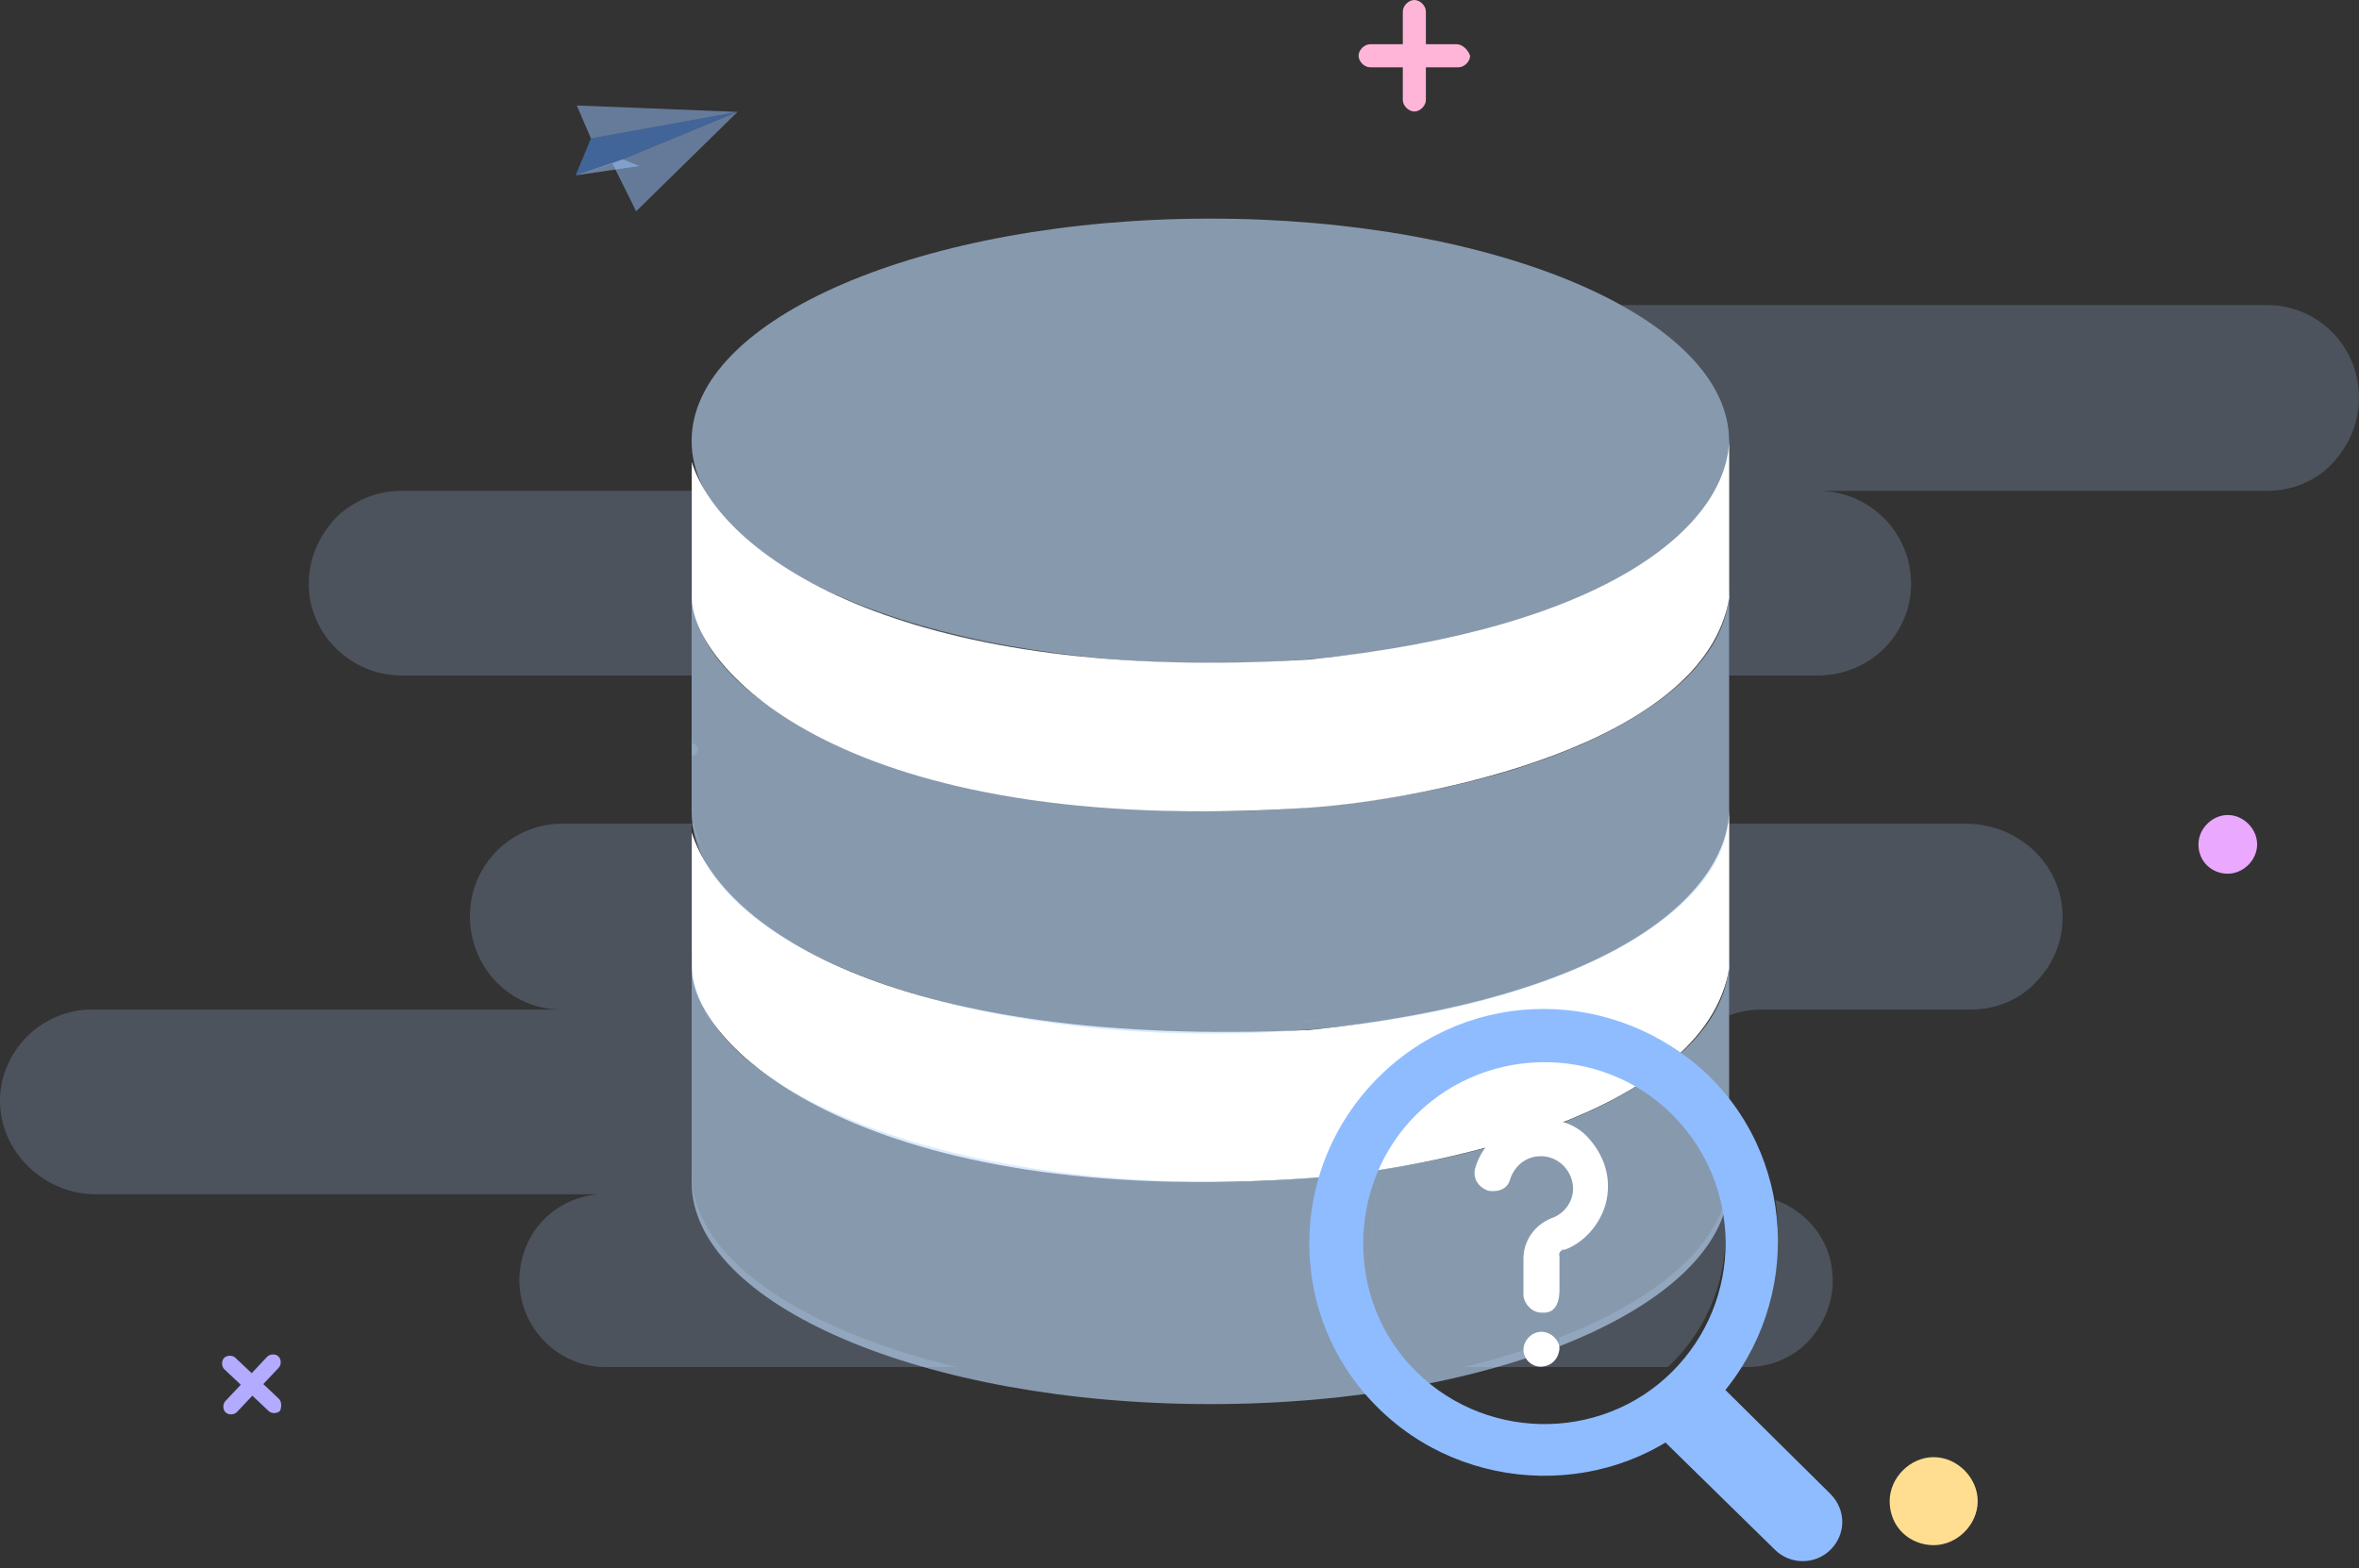 <svg width="191" height="127" viewBox="0 0 191 127" fill="none" xmlns="http://www.w3.org/2000/svg">
<rect x="0" y="0" width="191" height="127" fill="#333333" stroke="none"/>
<path d="M117.94 3.581H115.449V0.934C115.449 0.467 114.982 0 114.515 0C114.048 0 113.581 0.467 113.581 0.934V3.581H110.934C110.467 3.581 110 4.048 110 4.515C110 4.982 110.467 5.449 110.934 5.449H113.581V8.095C113.581 8.562 114.048 9.029 114.515 9.029C114.982 9.029 115.449 8.562 115.449 8.095V5.449H118.095C118.562 5.449 119.029 4.982 119.029 4.515C118.874 4.048 118.407 3.581 117.94 3.581Z" fill="#FFB5D7"/>
<path d="M22.569 113.262L21.318 112.083L22.571 110.753C22.792 110.519 22.778 110.063 22.544 109.842C22.309 109.621 21.853 109.634 21.632 109.869L20.379 111.199L19.049 109.945C18.815 109.724 18.359 109.738 18.138 109.972C17.917 110.207 17.93 110.663 18.165 110.884L19.494 112.137L18.241 113.467C18.02 113.701 18.034 114.157 18.268 114.378C18.503 114.6 18.959 114.586 19.18 114.351L20.433 113.022L21.763 114.275C21.997 114.496 22.453 114.482 22.674 114.248C22.817 113.939 22.804 113.484 22.569 113.262Z" fill="#B2ABFF"/>
<path d="M180.376 70.752C181.643 70.752 182.752 69.643 182.752 68.376C182.752 67.109 181.643 66 180.376 66C179.109 66 178 67.109 178 68.376C178 69.802 179.109 70.752 180.376 70.752Z" fill="#EAA8FF"/>
<path d="M156.564 125.128C158.465 125.128 160.128 123.465 160.128 121.564C160.128 119.663 158.465 118 156.564 118C154.663 118 153 119.663 153 121.564C153 123.703 154.663 125.128 156.564 125.128Z" fill="#FFDE92"/>
<path opacity="0.5" d="M47.847 11.212L46.607 14.199L49.591 13.246L59.714 9.061L47.847 11.212Z" fill="#5198FF"/>
<path opacity="0.5" d="M46.607 14.199L51.756 13.444L50.426 12.901L46.607 14.199Z" fill="#A8CCFF"/>
<path opacity="0.5" d="M47.847 11.212L46.701 8.542L59.714 9.061L47.847 11.212Z" fill="#9BC4FF"/>
<path opacity="0.5" d="M59.714 9.061L49.591 13.246L51.506 17.108L59.714 9.061Z" fill="#98C2FF"/>
<path opacity="0.2" fill-rule="evenodd" clip-rule="evenodd" d="M56 66.704H56.175C56.185 66.75 56.196 66.795 56.207 66.84C56.375 67.55 56.639 68.248 56.995 68.931C56.559 68.183 56.229 67.437 56 66.704ZM56 66.704V77.402L55.999 77.378C55.993 77.252 55.99 77.126 55.99 77V95C55.99 98.353 58.129 101.493 61.855 104.18C62.272 104.481 62.708 104.775 63.163 105.064C66.826 107.388 71.722 109.325 77.449 110.704H49.02C45.189 110.704 42.054 107.536 42.054 103.664C42.054 101.728 42.838 99.968 44.057 98.736C45.189 97.592 46.669 96.888 48.41 96.712H7.749C3.57 96.712 0 93.28 0 89.144C0 87.12 0.871 85.272 2.177 83.952C3.483 82.632 5.398 81.752 7.401 81.752H45.45C41.358 81.752 38.049 78.408 38.049 74.184C38.049 72.072 38.92 70.224 40.226 68.904C41.532 67.584 43.447 66.704 45.45 66.704H56ZM74.326 79.873C71.25 78.994 68.591 77.96 66.323 76.825C66.513 76.918 66.706 77.011 66.901 77.103C69.111 78.145 71.603 79.076 74.326 79.873ZM61.554 85.96C59.908 84.733 58.589 83.414 57.65 82.027C58.58 83.341 59.914 84.714 61.681 86.054C61.639 86.022 61.596 85.991 61.554 85.96ZM120.24 92.241L120.215 92.276C118.519 92.73 116.741 93.134 114.893 93.483C116.624 93.144 118.427 92.733 120.24 92.241ZM126.563 90.164L126.604 90.176C126.67 90.15 126.737 90.123 126.803 90.096C128.813 89.284 130.636 88.387 132.241 87.42C132.31 87.378 132.378 87.337 132.447 87.295L132.428 87.284C130.645 88.381 128.652 89.337 126.563 90.164ZM139.528 97.679C139.316 98.288 139.032 98.888 138.681 99.475C136.787 102.648 132.926 105.483 127.688 107.728C127.216 107.93 126.732 108.128 126.238 108.321C126.249 108.383 126.255 108.446 126.255 108.511C126.164 109.422 125.526 109.969 124.705 109.969C124.223 109.969 123.78 109.689 123.536 109.289C121.953 109.809 120.281 110.283 118.531 110.704H135.041C135.159 110.594 135.276 110.481 135.391 110.366C138.852 106.904 140.231 102.161 139.528 97.679ZM140.552 110.704C143.33 106.687 144.41 101.825 143.762 97.172C146.291 98.115 148.233 100.416 148.366 103.224C148.54 105.336 147.669 107.272 146.363 108.68C145.144 109.912 143.403 110.704 141.487 110.704H140.552ZM136.11 84.566L136.074 84.54C137.974 82.753 139.336 80.688 139.88 78.311C139.876 78.335 139.872 78.36 139.867 78.385C139.478 80.579 138.171 82.663 136.11 84.566ZM139.99 78.265V77.764L140 77.704V66.704H159.162C163.516 66.704 167.086 70.136 166.998 74.36C166.998 76.384 166.128 78.232 164.822 79.552C163.516 80.96 161.6 81.752 159.598 81.752H142.619C141.693 81.752 140.807 81.924 139.99 82.237V78.265ZM107.815 82.505C106.942 82.594 106.059 82.672 105.166 82.738L105.12 82.742C105.412 82.73 105.705 82.718 106 82.704C106.615 82.641 107.22 82.575 107.815 82.505Z" fill="#B4D4FF"/>
<path opacity="0.2" fill-rule="evenodd" clip-rule="evenodd" d="M104.19 53.51C104.791 53.48 105.398 53.447 106.01 53.408C106.625 53.346 107.23 53.279 107.826 53.209C106.633 53.331 105.42 53.432 104.19 53.51ZM139.999 35.825C140.007 35.686 140.01 35.547 140.01 35.408V48.408C140.007 48.428 140.003 48.449 140 48.469V54.704H147.201C149.303 54.704 151.23 53.83 152.544 52.517C153.858 51.206 154.734 49.369 154.734 47.27C154.734 43.071 151.318 39.748 147.201 39.748H183.554C185.569 39.748 187.496 38.961 188.81 37.561C190.124 36.162 191 34.325 191 32.226C191 28.028 187.671 24.704 183.554 24.704H131.247C136.735 27.746 140 31.562 140 35.704C140 35.745 140 35.785 139.999 35.825ZM139.89 49.015C139.4 51.156 138.247 53.044 136.634 54.704H136.706C138.45 52.934 139.554 51.02 139.89 49.015ZM59.356 54.704C58.278 53.597 57.483 52.512 56.94 51.509C57.495 52.615 58.288 53.684 59.294 54.704H59.356ZM56.01 48.106V39.748H32.446C30.431 39.748 28.504 40.623 27.19 41.934C25.876 43.334 25 45.171 25 47.27C25 51.38 28.416 54.704 32.533 54.704H56V47.704C56 47.83 56.003 47.956 56.009 48.082L56.01 48.106ZM66.43 47.576C72.039 50.429 79.931 52.664 90.325 53.404C80.87 52.656 72.524 50.55 66.43 47.576Z" fill="#B4D4FF"/>
<path d="M106.01 95.408C70.385 97.908 56.01 84.908 56.01 78.408V67.408C58.51 75.408 73.01 84.908 106.01 83.408C130.51 80.908 140.01 72.408 140.01 65.408V78.408C138.01 90.408 115.51 94.742 106.01 95.408Z" fill="white"/>
<path d="M148.217 125.492C146.978 126.731 144.942 126.731 143.703 125.492L134.939 116.906C133.7 115.667 133.7 113.631 134.939 112.303C136.179 111.064 138.271 111.135 139.51 112.374L148.185 120.96C149.512 122.288 149.456 124.253 148.217 125.492Z" fill="#8FBCFF"/>
<path opacity="0.2" fill-rule="evenodd" clip-rule="evenodd" d="M98.247 17.704C98.165 17.704 98.082 17.704 98 17.704C74.804 17.704 56 25.763 56 35.704C56 45.614 74.688 53.654 97.784 53.704C74.692 53.652 56.01 45.613 56.01 35.704C56.01 25.763 74.814 17.704 98.01 17.704C98.089 17.704 98.168 17.704 98.247 17.704ZM56 65.704V47.704C56 47.838 56.003 47.972 56.01 48.106V60.175C56.064 60.194 56.118 60.213 56.172 60.231C56.434 60.321 56.573 60.605 56.483 60.866C56.412 61.074 56.218 61.204 56.01 61.204V65.704C56.01 75.613 74.692 83.652 97.784 83.704C74.688 83.654 56 75.614 56 65.704ZM140 48.106V47.704C140 57.645 121.196 65.704 98 65.704C97.928 65.704 97.856 65.704 97.784 65.704C97.86 65.704 97.935 65.704 98.01 65.704C120.893 65.704 139.502 57.861 140 48.106ZM56 95.704V77.704C56 77.838 56.003 77.972 56.01 78.106V95.704C56.01 99.057 58.149 102.196 61.874 104.884C61.872 104.884 61.869 104.884 61.866 104.885C58.14 102.197 56 99.058 56 95.704ZM62.416 105.263C62.416 105.265 62.417 105.267 62.417 105.269L62.418 105.271C69.724 110.252 82.566 113.59 97.244 113.701C82.562 113.589 69.718 110.247 62.416 105.263ZM107.531 95.24C107.531 95.239 107.531 95.239 107.531 95.239C105.184 95.472 102.761 95.621 100.281 95.678C100.28 95.678 100.28 95.678 100.28 95.678C102.76 95.622 105.183 95.473 107.531 95.24ZM98.887 95.7C98.887 95.7 98.887 95.7 98.887 95.7C98.592 95.703 98.296 95.704 98 95.704C97.928 95.704 97.856 95.704 97.784 95.704C97.86 95.704 97.935 95.704 98.01 95.704C98.303 95.704 98.596 95.703 98.887 95.7ZM118.052 111.524C118.049 111.525 118.047 111.525 118.045 111.526C116.814 110.829 115.67 109.929 114.663 108.828C111.112 104.965 110.218 99.425 111.981 94.683C115.394 94.167 118.605 93.467 121.549 92.611C121.548 92.612 121.547 92.613 121.546 92.615C118.605 93.469 115.399 94.167 111.991 94.683C110.228 99.425 111.123 104.965 114.673 108.828C115.68 109.928 116.823 110.827 118.052 111.524ZM132.475 87.994C132.473 87.993 132.471 87.992 132.47 87.991C130.812 89.01 128.915 89.951 126.813 90.8C127.644 90.985 128.413 91.379 128.985 92.008C129.984 93.091 130.567 94.423 130.484 95.921C130.4 97.837 129.068 99.668 127.32 100.335H127.236H127.153C126.986 100.418 126.82 100.584 126.903 100.834V103.332C126.903 103.748 126.82 103.998 126.57 104.248C126.32 104.498 125.987 104.664 125.654 104.748L125.571 104.997C125.574 104.997 125.578 104.997 125.581 104.997L125.665 104.748C125.998 104.664 126.331 104.498 126.58 104.248C126.83 103.998 126.913 103.748 126.913 103.332V100.834C126.83 100.584 126.997 100.418 127.163 100.335H127.247H127.33C129.078 99.668 130.411 97.837 130.494 95.921C130.577 94.423 129.994 93.091 128.995 92.008C128.423 91.379 127.654 90.985 126.824 90.8C128.923 89.952 130.818 89.011 132.475 87.994ZM125.655 93.424C125.654 93.424 125.654 93.424 125.654 93.424H125.488C124.489 93.424 123.573 94.09 123.24 95.172C123.073 95.755 122.573 96.005 121.991 96.005M125.655 93.424H125.498C124.499 93.424 123.583 94.09 123.25 95.172C123.083 95.755 122.584 96.005 122.001 96.005M139.895 79.045C139.502 81.335 138.109 83.506 135.902 85.478C136.45 85.899 136.979 86.355 137.488 86.846C138.463 87.808 139.3 88.857 140 89.968V89.985C139.298 88.868 138.457 87.813 137.478 86.846C136.969 86.355 136.439 85.899 135.892 85.478C138.096 83.509 139.488 81.341 139.884 79.054C139.888 79.051 139.892 79.048 139.895 79.045ZM125.493 108.994C125.495 108.994 125.496 108.994 125.498 108.994C126.247 108.994 126.83 108.495 126.913 107.662C126.913 106.996 126.247 106.413 125.581 106.413C125.579 106.413 125.577 106.413 125.576 106.413C126.24 106.416 126.903 106.997 126.903 107.662C126.82 108.492 126.24 108.992 125.493 108.994Z" fill="#B4D4FF"/>
<g opacity="0.6">
<path d="M56 77.704V95.704C56 105.645 74.804 113.704 98 113.704C121.196 113.704 140 105.645 140 95.704V77.704C140 87.645 121.196 95.704 98 95.704C74.804 95.704 56 87.645 56 77.704Z" fill="#C0DDFF"/>
<path d="M56 47.704V65.704C56 75.645 74.804 83.704 98 83.704C121.196 83.704 140 75.645 140 65.704V47.704C140 57.645 121.196 65.704 98 65.704C74.804 65.704 56 57.645 56 47.704Z" fill="#C0DDFF"/>
<path d="M140 35.704C140 45.645 121.196 53.704 98 53.704C74.804 53.704 56 45.645 56 35.704C56 25.763 74.804 17.704 98 17.704C121.196 17.704 140 25.763 140 35.704Z" fill="#C0DDFF"/>
</g>
<path d="M111.589 87.259C103.977 94.871 104.154 107.264 112.12 114.522C119.644 121.426 131.683 121.161 138.676 113.725C145.757 106.29 145.757 94.428 138.41 87.17C130.886 79.912 119.025 79.823 111.589 87.259ZM135.401 111.07C129.558 116.912 119.822 116.735 114.156 110.539C109.111 105.051 109.111 96.376 114.156 90.799C119.822 84.603 129.558 84.426 135.401 90.268C141.154 96.022 141.154 105.316 135.401 111.07Z" fill="#8FBCFF"/>
<path d="M124.716 110.673C123.987 110.673 123.349 110.035 123.349 109.306C123.349 108.577 123.987 107.848 124.807 107.848C125.536 107.848 126.265 108.486 126.265 109.215C126.174 110.126 125.536 110.673 124.716 110.673ZM124.807 106.299C124.078 106.299 123.44 105.661 123.349 104.932C123.349 104.84 123.349 104.84 123.349 104.749V101.924C123.349 100.466 124.26 99.19 125.627 98.644C126.721 98.279 127.45 97.185 127.359 96.092C127.267 94.816 126.265 93.722 124.898 93.631H124.716C123.622 93.631 122.62 94.36 122.255 95.545C122.073 96.183 121.526 96.456 120.888 96.456C120.706 96.456 120.524 96.456 120.341 96.365C119.704 96.092 119.248 95.454 119.43 94.634C120.068 92.356 122.255 90.624 124.716 90.624H124.898C126.265 90.624 127.632 91.08 128.543 92.082C129.637 93.267 130.275 94.725 130.184 96.365C130.092 98.461 128.634 100.466 126.721 101.195H126.629H126.538C126.356 101.286 126.174 101.469 126.265 101.742V104.476C126.265 104.932 126.193 105.354 126.043 105.654C125.685 106.371 125.075 106.299 124.807 106.299Z" fill="white"/>
<path d="M106.01 65.408C68.01 67.908 56.01 53.908 56.01 48.408V37.408C58.51 45.408 74.01 55.408 106.01 53.408C130.51 50.908 140.01 42.408 140.01 35.408V48.408C138.01 60.408 115.51 64.742 106.01 65.408Z" fill="white"/>
</svg>
